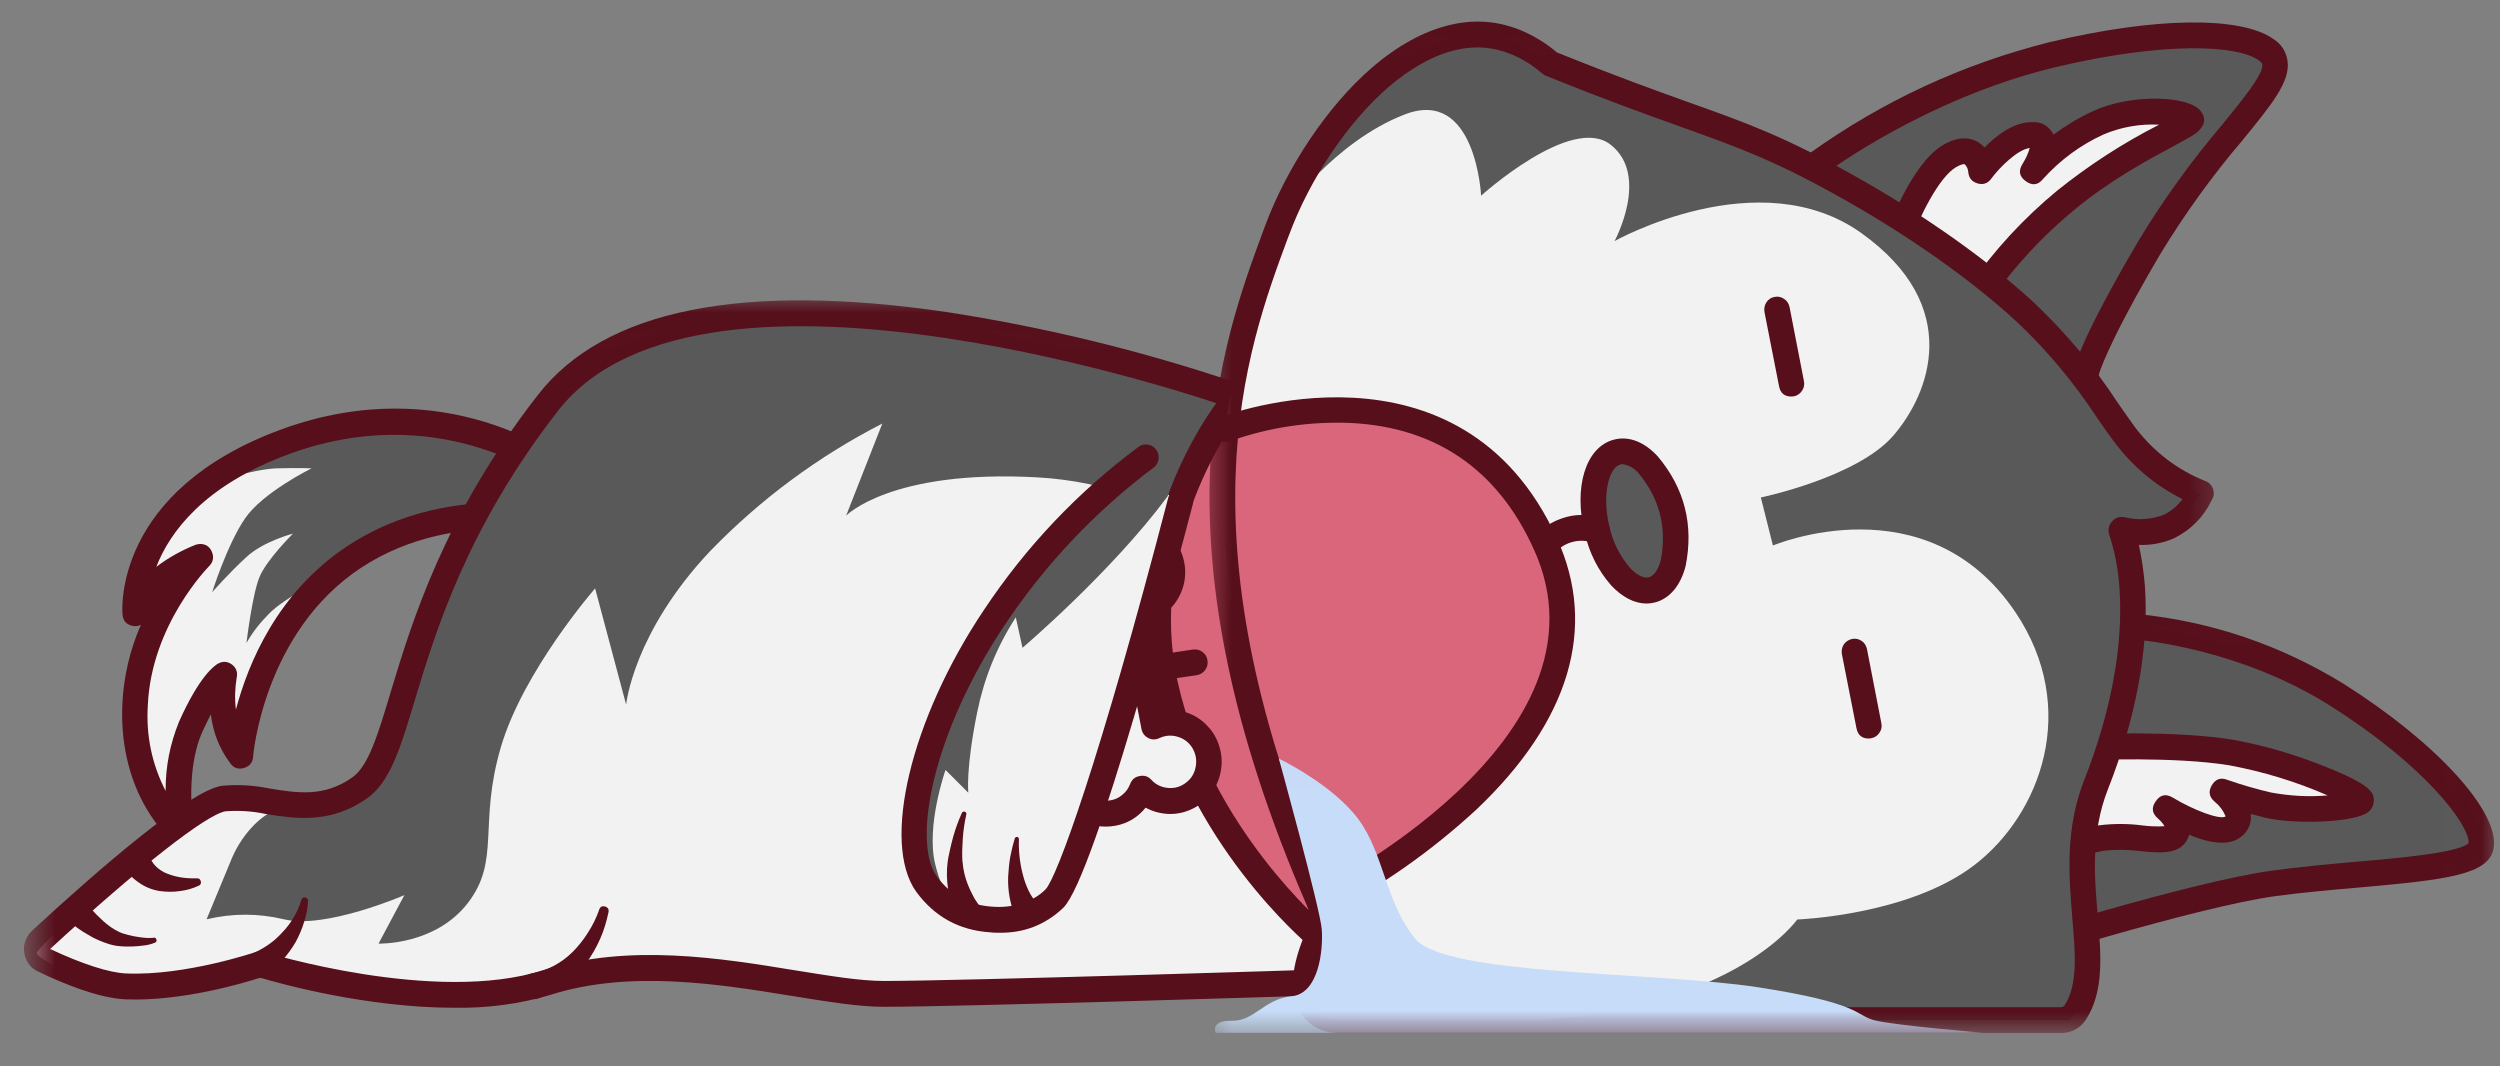 <svg width="68" height="29" viewBox="0 0 68 29" fill="none" xmlns="http://www.w3.org/2000/svg">
<rect x="0" y="0" width="68" height="29" fill="#808080" stroke="none"/>
<path d="M6.536 20.552C6.536 20.552 6.802 17.015 9.635 15.15C12.469 13.281 15.844 14.302 15.844 14.302L15.974 13.552L15.219 12.848C15.219 12.848 12.12 10.416 7.765 12.015C3.411 13.609 3.677 16.682 3.677 16.682C3.875 16.302 4.14 15.973 4.463 15.697C4.765 15.468 5.094 15.286 5.443 15.15C5.443 15.15 3.776 16.802 3.672 19.166C3.568 21.531 4.932 22.63 4.932 22.63C4.932 22.63 4.64 20.994 5.187 19.776C5.729 18.552 6.099 18.359 6.099 18.359C6.099 18.359 5.828 19.619 6.536 20.552Z" fill="#F2F2F2"/>
<path d="M7.521 12.739C8.167 12.723 8.475 12.739 8.475 12.739C8.475 12.739 7.152 13.39 6.667 14.098C6.178 14.812 5.771 16.109 5.771 16.109C5.771 16.109 6.235 15.578 6.704 15.15C7.173 14.718 7.969 14.515 7.969 14.515C7.969 14.515 7.251 15.223 7.058 15.697C6.86 16.171 6.704 17.489 6.704 17.489C6.87 17.197 7.074 16.937 7.308 16.703C7.756 16.229 8.923 15.697 8.923 15.697C9.146 15.494 9.386 15.312 9.636 15.15C12.469 13.286 15.844 14.302 15.844 14.302L15.975 13.552L15.219 12.848C15.219 12.848 12.12 10.416 7.766 12.015C6.985 12.286 6.261 12.671 5.6 13.166C5.636 13.156 6.891 12.76 7.521 12.739Z" fill="#595959"/>
<path d="M4.932 22.984C4.849 22.984 4.781 22.958 4.714 22.906C4.656 22.854 3.219 21.661 3.328 19.15C3.365 18.4 3.531 17.682 3.833 16.994C3.76 17.031 3.688 17.041 3.609 17.025C3.438 16.989 3.344 16.885 3.333 16.713C3.318 16.578 3.099 13.354 7.646 11.682C12.125 10.041 15.297 12.463 15.427 12.572C15.438 12.578 15.443 12.583 15.453 12.588L16.208 13.291C16.302 13.374 16.339 13.484 16.313 13.609L16.188 14.364C16.167 14.463 16.115 14.546 16.026 14.598C15.938 14.656 15.844 14.666 15.745 14.64C15.714 14.63 12.485 13.692 9.823 15.442C7.172 17.187 6.885 20.546 6.885 20.578C6.875 20.739 6.792 20.843 6.635 20.89C6.484 20.932 6.359 20.895 6.266 20.765C5.969 20.369 5.797 19.927 5.734 19.432C5.662 19.572 5.583 19.734 5.5 19.916C5.01 21.02 5.271 22.552 5.276 22.567C5.292 22.677 5.266 22.77 5.198 22.854C5.13 22.937 5.042 22.979 4.932 22.979V22.984ZM5.443 14.796C5.599 14.796 5.703 14.869 5.766 15.015C5.823 15.161 5.797 15.291 5.688 15.4C5.672 15.416 4.115 16.989 4.021 19.182C3.969 20.005 4.13 20.781 4.505 21.515C4.5 20.859 4.625 20.234 4.87 19.63C5.422 18.395 5.828 18.104 5.938 18.046C6.068 17.979 6.193 17.989 6.313 18.078C6.427 18.166 6.469 18.286 6.438 18.432C6.391 18.718 6.38 19.01 6.417 19.302C6.75 18.041 7.547 16.109 9.448 14.854C11.849 13.27 14.578 13.656 15.568 13.874L15.599 13.677L14.995 13.119C14.807 12.979 11.88 10.88 7.885 12.343C5.542 13.197 4.615 14.479 4.25 15.421L4.255 15.416C4.583 15.166 4.943 14.968 5.323 14.817C5.365 14.807 5.401 14.796 5.443 14.796Z" fill="#560F1B"/>
<path d="M34.176 10.958C34.176 10.958 19.051 5.619 14.9 10.958C10.754 16.296 11.14 20.479 9.78 21.432C8.426 22.385 7.161 21.557 6.082 21.723C5.01 21.89 1.046 25.744 0.999 25.911C0.952 26.072 2.411 26.791 3.421 26.833C5.109 26.9 7.072 26.229 7.072 26.229C7.072 26.229 11.796 27.708 14.879 26.723C18.15 25.682 21.926 27.031 24.046 27.031C26.166 27.031 35.952 26.723 35.952 26.723L38.822 17.051L34.176 10.958Z" fill="#F2F2F2"/>
<path d="M34.176 10.942C34.176 10.942 19.051 5.603 14.9 10.942C10.755 16.281 11.14 20.463 9.781 21.416C9.249 21.796 8.656 21.947 8.005 21.874C6.77 22.036 6.275 23.421 6.275 23.421L5.619 25.005C6.322 24.838 7.025 24.838 7.723 25.005C8.848 25.281 10.999 24.348 10.999 24.348L10.296 25.666C10.296 25.666 11.838 25.718 12.729 24.557C13.619 23.395 13.01 22.426 13.619 20.338C14.223 18.255 16.187 16.005 16.187 16.005L17.031 19.166C17.031 19.166 17.218 17.213 19.322 14.984C20.692 13.572 22.255 12.416 23.999 11.52L23.015 14.025C23.015 14.025 24.234 12.765 28.208 12.984C32.182 13.202 34.135 15.734 34.135 15.734L38.359 16.432L34.176 10.942Z" fill="#595959"/>
<path d="M33.37 11.172C33.37 11.172 30.776 14.521 31.698 18.646C32.62 22.771 36.182 25.463 36.182 25.463C36.182 25.463 34.24 21.573 33.672 17.958C33.11 14.338 33.229 12.057 33.37 11.172Z" fill="#D9667B"/>
<path d="M30.984 18.588C30.77 18.588 30.656 18.479 30.64 18.266C30.625 18.047 30.724 17.922 30.937 17.891L32.453 17.667C32.547 17.656 32.635 17.677 32.708 17.734C32.786 17.792 32.833 17.87 32.843 17.963C32.859 18.062 32.838 18.146 32.781 18.224C32.724 18.302 32.645 18.349 32.552 18.365L31.036 18.583C31.015 18.588 31 18.588 30.984 18.588Z" fill="#560F1B"/>
<path d="M35.844 25.812C35.761 25.812 35.688 25.786 35.62 25.734C35.485 25.62 32.297 22.911 31.36 18.724C30.417 14.484 32.985 11.099 33.094 10.953C33.157 10.88 33.235 10.833 33.329 10.823C33.422 10.807 33.511 10.833 33.584 10.89C33.662 10.953 33.704 11.031 33.714 11.13C33.724 11.224 33.704 11.312 33.641 11.385C33.605 11.432 31.167 14.672 32.037 18.568C32.922 22.521 36.032 25.167 36.063 25.193C36.188 25.297 36.224 25.427 36.167 25.583C36.115 25.739 36.006 25.812 35.839 25.812H35.844Z" fill="#560F1B"/>
<path d="M29.286 16.953C29.369 16.937 29.447 16.911 29.52 16.88L29.796 18.323L29.843 18.562L30.124 20.005C29.853 19.995 29.619 20.078 29.411 20.25C29.202 20.422 29.082 20.646 29.041 20.911C28.999 21.182 29.056 21.427 29.202 21.656C29.348 21.88 29.551 22.031 29.812 22.099C30.072 22.167 30.322 22.141 30.562 22.021C30.801 21.896 30.968 21.708 31.062 21.453C31.249 21.651 31.473 21.76 31.739 21.786C32.01 21.807 32.249 21.739 32.463 21.573C32.676 21.411 32.812 21.193 32.864 20.927C32.916 20.661 32.869 20.411 32.733 20.177C32.593 19.943 32.395 19.786 32.14 19.708C31.879 19.63 31.629 19.646 31.384 19.76L31.108 18.312L31.062 18.073L30.786 16.625C31.051 16.641 31.291 16.562 31.499 16.391C31.707 16.219 31.832 16 31.874 15.729C31.916 15.458 31.864 15.213 31.718 14.984C31.572 14.755 31.369 14.604 31.108 14.536C30.848 14.463 30.598 14.489 30.358 14.614C30.119 14.739 29.952 14.927 29.853 15.182C29.728 15.042 29.572 14.948 29.395 14.891C29.218 14.838 29.041 14.828 28.858 14.87C28.676 14.911 28.515 14.995 28.379 15.125C28.239 15.25 28.145 15.401 28.088 15.583C28.03 15.76 28.02 15.943 28.056 16.125C28.093 16.312 28.176 16.474 28.301 16.614C28.421 16.755 28.572 16.859 28.749 16.917C28.926 16.979 29.103 16.989 29.286 16.953Z" fill="#F2F2F2"/>
<path d="M30.084 22.484C29.73 22.484 29.423 22.369 29.162 22.135C28.897 21.901 28.741 21.609 28.694 21.255C28.652 20.906 28.725 20.583 28.918 20.286C29.11 19.989 29.376 19.797 29.715 19.703L29.251 17.312C29.032 17.338 28.813 17.312 28.605 17.234C28.397 17.156 28.215 17.036 28.063 16.869C27.912 16.708 27.808 16.515 27.746 16.297C27.683 16.083 27.673 15.859 27.715 15.64C27.756 15.416 27.845 15.218 27.985 15.041C28.121 14.859 28.287 14.724 28.491 14.63C28.694 14.531 28.907 14.484 29.126 14.494C29.35 14.5 29.558 14.557 29.756 14.661C29.897 14.489 30.074 14.354 30.277 14.265C30.48 14.177 30.694 14.135 30.918 14.151C31.142 14.161 31.35 14.224 31.543 14.338C31.735 14.453 31.892 14.604 32.011 14.796C32.136 14.989 32.204 15.192 32.23 15.421C32.251 15.646 32.225 15.864 32.142 16.073C32.058 16.286 31.938 16.463 31.772 16.614C31.605 16.765 31.412 16.869 31.199 16.932L31.657 19.317C31.881 19.291 32.095 19.317 32.303 19.39C32.517 19.468 32.699 19.588 32.85 19.755C33.006 19.916 33.11 20.109 33.173 20.328C33.235 20.541 33.246 20.765 33.204 20.984C33.162 21.208 33.074 21.406 32.938 21.588C32.803 21.765 32.631 21.906 32.433 22C32.23 22.099 32.017 22.145 31.793 22.14C31.569 22.13 31.36 22.078 31.162 21.968C30.949 22.229 30.678 22.395 30.35 22.458C30.261 22.474 30.173 22.484 30.084 22.484ZM30.084 20.354C30.037 20.354 29.991 20.359 29.949 20.369C29.824 20.39 29.715 20.448 29.621 20.526C29.527 20.609 29.459 20.713 29.418 20.833C29.376 20.948 29.366 21.073 29.386 21.198C29.412 21.323 29.459 21.432 29.543 21.526C29.621 21.625 29.72 21.692 29.84 21.739C29.954 21.781 30.074 21.791 30.199 21.77C30.324 21.75 30.433 21.703 30.527 21.619C30.626 21.541 30.694 21.442 30.741 21.323C30.787 21.203 30.871 21.13 30.996 21.109C31.121 21.083 31.23 21.114 31.319 21.213C31.438 21.343 31.59 21.416 31.772 21.432C31.949 21.448 32.115 21.401 32.256 21.291C32.402 21.182 32.49 21.036 32.522 20.859C32.558 20.682 32.527 20.51 32.438 20.354C32.345 20.198 32.209 20.093 32.037 20.041C31.866 19.989 31.699 20 31.532 20.078C31.433 20.125 31.329 20.125 31.23 20.073C31.131 20.02 31.069 19.937 31.048 19.828L30.444 16.692C30.423 16.583 30.449 16.484 30.522 16.395C30.595 16.312 30.688 16.27 30.803 16.276C30.86 16.276 30.918 16.276 30.975 16.265C31.095 16.239 31.204 16.187 31.298 16.104C31.392 16.02 31.459 15.921 31.501 15.802C31.543 15.682 31.553 15.557 31.532 15.437C31.511 15.312 31.459 15.198 31.376 15.104C31.298 15.005 31.199 14.937 31.084 14.89C30.965 14.849 30.845 14.838 30.72 14.859C30.6 14.88 30.491 14.927 30.392 15.01C30.293 15.088 30.225 15.187 30.178 15.307C30.131 15.427 30.048 15.5 29.923 15.526C29.798 15.546 29.688 15.515 29.605 15.421C29.517 15.328 29.418 15.26 29.298 15.224C29.178 15.187 29.058 15.182 28.933 15.213C28.813 15.239 28.704 15.296 28.61 15.38C28.522 15.463 28.454 15.567 28.418 15.687C28.376 15.807 28.371 15.932 28.397 16.052C28.423 16.177 28.475 16.286 28.558 16.38C28.642 16.474 28.746 16.541 28.86 16.583C28.98 16.625 29.1 16.63 29.225 16.609C29.277 16.599 29.329 16.578 29.381 16.557C29.48 16.51 29.579 16.515 29.683 16.567C29.782 16.619 29.84 16.698 29.86 16.812L30.465 19.937C30.485 20.052 30.459 20.145 30.386 20.234C30.313 20.317 30.225 20.359 30.11 20.354C30.1 20.354 30.095 20.354 30.084 20.354Z" fill="#560F1B"/>
<path d="M31.172 12.438C29.547 13.651 28.172 15.104 27.041 16.802C25.151 19.625 24.338 22.849 25.203 24.047C26.062 25.25 27.849 25.287 28.682 24.438C29.52 23.594 32.109 13.63 32.109 13.63L31.255 13.193L31.172 12.438Z" fill="#F2F2F2"/>
<path d="M27.041 16.802C25.151 19.625 24.338 22.849 25.203 24.047C25.437 24.37 25.729 24.615 26.088 24.781C26.01 24.724 25.661 24.422 25.437 23.505C25.182 22.463 25.718 20.943 25.718 20.943L26.338 21.562C26.338 21.562 26.265 20.927 26.578 19.38C26.765 18.453 27.114 17.588 27.63 16.792L27.812 17.62C27.812 17.62 30.213 15.578 31.744 13.521C31.963 13.224 31.172 12.438 31.172 12.438C29.547 13.651 28.172 15.104 27.041 16.802Z" fill="#595959"/>
<path d="M26.282 22.161C26.235 22.375 26.203 22.588 26.188 22.807C26.183 22.917 26.177 23.026 26.172 23.135V23.302C26.177 23.349 26.172 23.401 26.183 23.453C26.198 23.656 26.245 23.849 26.318 24.042C26.355 24.135 26.396 24.229 26.443 24.318C26.464 24.359 26.49 24.406 26.511 24.448C26.537 24.484 26.558 24.521 26.584 24.557C26.651 24.64 26.677 24.734 26.662 24.844C26.646 24.948 26.594 25.031 26.506 25.088C26.412 25.146 26.318 25.156 26.214 25.13C26.115 25.099 26.042 25.031 25.995 24.937L25.985 24.906C25.953 24.844 25.933 24.781 25.912 24.719C25.891 24.656 25.875 24.599 25.86 24.536C25.828 24.417 25.802 24.297 25.787 24.177C25.75 23.932 25.745 23.687 25.776 23.443C25.782 23.38 25.797 23.318 25.808 23.26L25.844 23.094C25.87 22.979 25.896 22.87 25.927 22.76C25.99 22.536 26.068 22.323 26.162 22.114C26.177 22.078 26.209 22.068 26.245 22.078C26.282 22.094 26.292 22.12 26.282 22.156V22.161Z" fill="#560F1B"/>
<path d="M27.714 22.828C27.703 23.156 27.74 23.479 27.823 23.797C27.86 23.943 27.912 24.089 27.979 24.229C28.042 24.359 28.12 24.474 28.214 24.583C28.282 24.667 28.308 24.76 28.292 24.865C28.276 24.974 28.224 25.057 28.136 25.115C28.042 25.172 27.948 25.182 27.844 25.151C27.745 25.12 27.672 25.057 27.625 24.958V24.953C27.474 24.594 27.407 24.224 27.422 23.839C27.433 23.662 27.448 23.484 27.479 23.307C27.511 23.141 27.552 22.969 27.604 22.802C27.615 22.776 27.636 22.76 27.667 22.766C27.698 22.771 27.714 22.792 27.714 22.823V22.828Z" fill="#560F1B"/>
<path d="M27.161 25.37C27.082 25.37 27.004 25.37 26.926 25.359C26.088 25.302 25.421 24.937 24.921 24.255C23.968 22.922 24.775 19.562 26.754 16.604C27.905 14.87 29.312 13.385 30.973 12.151C31.056 12.094 31.14 12.078 31.234 12.094C31.327 12.114 31.4 12.161 31.457 12.245C31.51 12.323 31.525 12.411 31.51 12.505C31.494 12.599 31.442 12.677 31.364 12.729C29.78 13.922 28.437 15.344 27.332 16.995C25.379 19.911 24.796 22.89 25.484 23.844C25.859 24.349 26.359 24.62 26.984 24.661C27.556 24.708 28.103 24.531 28.437 24.193C28.739 23.89 29.905 20.734 31.775 13.541C31.838 13.323 31.978 13.239 32.197 13.302C32.416 13.359 32.494 13.5 32.442 13.724C32.004 15.401 29.786 23.818 28.926 24.687C28.431 25.161 27.838 25.385 27.161 25.37Z" fill="#560F1B"/>
<mask id="mask0_292_113725" style="mask-type:luminance" maskUnits="userSpaceOnUse" x="0" y="8" width="37" height="21">
<path d="M0.625 8.01H36.667V28.01H0.625V8.01Z" fill="white"/>
</mask>
<g mask="url(#mask0_292_113725)">
<path d="M12.354 27.411C9.979 27.411 7.614 26.755 7.077 26.593C6.635 26.739 4.932 27.244 3.411 27.182C2.687 27.15 1.718 26.755 1.036 26.426C0.932 26.38 0.848 26.312 0.781 26.218C0.718 26.13 0.676 26.03 0.661 25.916C0.64 25.807 0.65 25.697 0.692 25.593C0.729 25.484 0.786 25.395 0.869 25.317C2.734 23.598 5.145 21.515 6.031 21.374C6.468 21.333 6.9 21.359 7.333 21.447C8.093 21.572 8.817 21.687 9.583 21.145C10.02 20.838 10.275 19.999 10.624 18.833C11.203 16.921 12.072 14.03 14.63 10.744C16.432 8.421 20.187 7.666 25.791 8.494C28.442 8.906 31.036 9.536 33.583 10.395C33.671 10.426 33.734 10.484 33.775 10.572C33.817 10.661 33.822 10.749 33.791 10.838C33.76 10.932 33.703 10.994 33.614 11.036C33.531 11.083 33.442 11.088 33.353 11.057C33.213 11.005 19.124 6.093 15.176 11.176C12.697 14.364 11.848 17.176 11.286 19.036C10.895 20.338 10.614 21.275 9.979 21.718C8.984 22.421 8.01 22.265 7.223 22.14C6.864 22.062 6.505 22.041 6.135 22.067C5.614 22.15 3.744 23.619 1.364 25.812C2.223 26.218 2.979 26.463 3.437 26.478C5.036 26.546 6.942 25.9 6.958 25.895C7.031 25.869 7.104 25.869 7.171 25.89C7.218 25.905 11.838 27.327 14.775 26.39C17.083 25.65 19.609 26.062 21.64 26.395C22.583 26.546 23.395 26.682 24.046 26.682C26.135 26.682 35.843 26.374 35.942 26.369C36.041 26.369 36.124 26.4 36.192 26.468C36.26 26.53 36.296 26.614 36.301 26.713C36.307 26.807 36.275 26.89 36.208 26.963C36.14 27.03 36.062 27.067 35.963 27.072C35.869 27.077 26.145 27.385 24.046 27.385C23.343 27.385 22.505 27.244 21.531 27.088C19.572 26.77 17.135 26.374 14.984 27.057C14.124 27.312 13.249 27.426 12.354 27.411Z" fill="#560F1B"/>
</g>
<path d="M8.379 24.51C8.369 24.703 8.333 24.896 8.27 25.083C8.213 25.271 8.135 25.453 8.041 25.625C7.942 25.797 7.822 25.958 7.692 26.109C7.556 26.26 7.411 26.401 7.254 26.526C7.171 26.594 7.077 26.615 6.978 26.599C6.874 26.583 6.796 26.531 6.739 26.443C6.681 26.354 6.671 26.255 6.697 26.156C6.723 26.052 6.786 25.979 6.879 25.932L6.89 25.927C7.036 25.859 7.176 25.781 7.312 25.688C7.447 25.594 7.567 25.484 7.681 25.359C7.796 25.24 7.9 25.104 7.984 24.958C8.077 24.807 8.145 24.651 8.192 24.49L8.197 24.479C8.213 24.427 8.249 24.401 8.301 24.411C8.353 24.422 8.379 24.453 8.379 24.51Z" fill="#560F1B"/>
<path d="M4.214 25.64C4.115 25.682 4.011 25.708 3.907 25.718C3.808 25.734 3.703 25.739 3.604 25.744C3.5 25.744 3.407 25.75 3.302 25.739C3.188 25.734 3.078 25.713 2.974 25.682C2.771 25.619 2.573 25.536 2.391 25.422C2.203 25.317 2.032 25.192 1.865 25.052C1.787 24.989 1.745 24.911 1.735 24.812C1.724 24.713 1.75 24.625 1.813 24.552C1.88 24.474 1.959 24.432 2.058 24.427C2.151 24.416 2.24 24.448 2.313 24.51C2.334 24.531 2.354 24.552 2.37 24.578C2.474 24.718 2.589 24.849 2.719 24.968C2.844 25.093 2.979 25.203 3.13 25.291C3.203 25.333 3.276 25.369 3.36 25.395C3.438 25.422 3.537 25.442 3.625 25.463C3.719 25.479 3.808 25.494 3.901 25.505C3.985 25.515 4.073 25.515 4.162 25.51L4.177 25.505C4.219 25.5 4.245 25.515 4.255 25.557C4.266 25.599 4.255 25.625 4.214 25.64Z" fill="#560F1B"/>
<path d="M3.978 23.208C3.989 23.213 4.01 23.244 4.025 23.265L4.077 23.343C4.108 23.395 4.145 23.447 4.181 23.499C4.26 23.598 4.358 23.671 4.468 23.729C4.603 23.791 4.744 23.833 4.885 23.859C5.036 23.885 5.187 23.895 5.338 23.89H5.353C5.411 23.885 5.447 23.916 5.463 23.973C5.473 24.031 5.457 24.072 5.4 24.093C5.233 24.171 5.062 24.218 4.879 24.239C4.697 24.265 4.515 24.26 4.327 24.234C4.119 24.197 3.931 24.119 3.76 23.994C3.676 23.937 3.598 23.869 3.525 23.791C3.489 23.755 3.457 23.713 3.431 23.666C3.4 23.619 3.374 23.567 3.353 23.515C3.312 23.406 3.332 23.307 3.405 23.223C3.483 23.135 3.572 23.104 3.687 23.135L3.978 23.208Z" fill="#560F1B"/>
<path d="M16.551 24.813C16.499 25.063 16.426 25.307 16.322 25.542C16.218 25.776 16.088 26 15.937 26.208C15.775 26.422 15.588 26.609 15.374 26.771C15.15 26.932 14.911 27.063 14.656 27.151C14.562 27.188 14.468 27.188 14.374 27.141C14.286 27.099 14.223 27.026 14.197 26.927C14.166 26.833 14.176 26.74 14.229 26.651C14.275 26.563 14.348 26.505 14.447 26.479L14.473 26.474C14.9 26.396 15.265 26.198 15.578 25.891C15.734 25.734 15.874 25.557 15.994 25.365C16.119 25.172 16.218 24.969 16.296 24.75V24.74C16.328 24.662 16.38 24.636 16.458 24.656C16.536 24.682 16.567 24.729 16.551 24.813Z" fill="#560F1B"/>
<path d="M58.438 12.531C57.553 11.812 56.996 10.26 55.11 8.51C53.225 6.76 49.808 4.521 46.532 3.369C43.256 2.213 42.173 1.729 42.173 1.729C39.256 -0.75 35.891 3.146 34.725 6.297C33.558 9.448 31.584 14.666 35.902 24.573C35.902 24.573 36.074 24.901 35.782 25.635C34.933 27.744 36.376 27.744 36.376 27.744H55.558C55.542 27.739 57.006 21.364 57.011 21.349C58.772 16.89 57.688 14.406 57.688 14.406C57.688 14.406 58.391 14.599 58.99 14.323C59.386 14.12 59.678 13.817 59.871 13.416C59.871 13.416 59.324 13.255 58.438 12.531Z" fill="#F2F2F2"/>
<path d="M49.443 4.442C49.443 4.442 52.188 2.359 55.834 1.489C59.475 0.619 61.792 0.932 61.881 1.713C61.969 2.494 60.053 4.041 58.48 6.708C56.907 9.374 56.751 10.119 56.751 10.119L51.98 7.551L49.443 4.442Z" fill="#595959"/>
<mask id="mask1_292_113725" style="mask-type:luminance" maskUnits="userSpaceOnUse" x="54" y="16" width="14" height="11">
<path d="M54 16.01H67.984V26.676H54V16.01Z" fill="white"/>
</mask>
<g mask="url(#mask1_292_113725)">
<path d="M58.135 17.052C58.135 17.052 60.978 17.26 63.578 18.906C66.176 20.552 67.593 22.302 67.484 23.005C67.374 23.708 64.385 23.682 61.838 24.031C59.598 24.333 54.338 26 54.338 26L56.103 21.114L58.135 17.052Z" fill="#595959"/>
</g>
<path d="M53.85 7.979C54.511 7.031 55.287 6.188 56.178 5.453C57.693 4.193 59.407 3.495 59.579 3.297C59.751 3.094 58.225 2.807 57.074 3.339C56.397 3.646 55.803 4.083 55.308 4.646C55.308 4.646 55.917 3.693 55.272 3.672C54.62 3.656 53.886 4.651 53.886 4.651C53.886 4.651 53.797 3.797 53.032 4.24C52.266 4.688 51.631 6.474 51.631 6.474C51.631 6.474 52.35 6.875 52.933 7.302C53.522 7.724 53.85 7.979 53.85 7.979Z" fill="#F2F2F2"/>
<path d="M56.772 20.328C56.772 20.328 59.152 20.213 60.699 20.474C62.245 20.729 64.209 21.573 64.219 21.77C64.235 21.968 62.558 22.109 61.688 21.895C61.272 21.802 60.865 21.682 60.464 21.541C60.464 21.541 61.172 22.14 60.74 22.489C60.303 22.838 58.917 21.994 58.917 21.994C58.917 21.994 59.386 22.364 59.178 22.692C58.969 23.02 57.969 22.661 57.157 22.797C56.485 22.937 55.824 23.125 55.178 23.369C55.178 23.369 55.876 22.302 56.167 21.698C56.454 21.099 56.73 20.442 56.772 20.328Z" fill="#F2F2F2"/>
<path d="M56.749 10.468C56.64 10.468 56.551 10.426 56.484 10.338C56.416 10.255 56.39 10.156 56.411 10.046C56.426 9.963 56.624 9.166 58.182 6.525C58.853 5.421 59.603 4.38 60.442 3.395C60.994 2.718 61.567 2.015 61.536 1.755C61.536 1.723 61.494 1.682 61.437 1.64C60.864 1.228 58.89 1.119 55.911 1.827C52.385 2.671 49.676 4.702 49.65 4.723C49.572 4.781 49.489 4.801 49.395 4.791C49.296 4.775 49.223 4.728 49.166 4.656C49.109 4.577 49.088 4.489 49.098 4.395C49.114 4.296 49.156 4.218 49.234 4.161C51.218 2.744 53.39 1.739 55.755 1.145C58.614 0.463 60.947 0.432 61.838 1.062C62.057 1.202 62.187 1.406 62.223 1.671C62.291 2.228 61.796 2.838 60.973 3.843C60.161 4.796 59.432 5.812 58.775 6.885C57.286 9.416 57.093 10.166 57.088 10.197C57.046 10.374 56.932 10.468 56.749 10.468Z" fill="#560F1B"/>
<mask id="mask2_292_113725" style="mask-type:luminance" maskUnits="userSpaceOnUse" x="52" y="16" width="16" height="11">
<path d="M52.666 16.01H67.984V26.676H52.666V16.01Z" fill="white"/>
</mask>
<g mask="url(#mask2_292_113725)">
<path d="M54.339 26.349C54.141 26.349 54.026 26.25 53.995 26.052C53.963 25.854 54.047 25.724 54.234 25.666C54.453 25.599 59.552 23.989 61.792 23.682C62.557 23.578 63.349 23.505 64.109 23.437C65.229 23.343 66.906 23.192 67.146 22.932C67.177 22.453 65.979 20.838 63.391 19.203C60.896 17.619 58.135 17.401 58.109 17.401C57.885 17.38 57.781 17.255 57.797 17.026C57.812 16.796 57.932 16.687 58.161 16.703C60.167 16.911 62.036 17.546 63.76 18.609C66.271 20.197 67.984 22.072 67.828 23.062C67.713 23.796 66.557 23.927 64.172 24.14C63.417 24.203 62.635 24.276 61.885 24.375C59.703 24.677 54.495 26.317 54.443 26.333C54.406 26.343 54.375 26.349 54.339 26.349Z" fill="#560F1B"/>
</g>
<path d="M53.849 8.333C53.714 8.333 53.61 8.271 53.542 8.146C53.48 8.026 53.485 7.906 53.558 7.787C54.24 6.807 55.042 5.938 55.959 5.182C56.823 4.49 57.745 3.891 58.73 3.391C58.204 3.365 57.704 3.453 57.219 3.656C56.589 3.943 56.042 4.349 55.573 4.865C55.438 5.037 55.276 5.057 55.099 4.927C54.922 4.797 54.896 4.641 55.016 4.453C55.099 4.318 55.167 4.177 55.209 4.026C54.886 4.063 54.401 4.537 54.162 4.86C54.068 4.99 53.943 5.031 53.792 4.99C53.636 4.943 53.553 4.844 53.537 4.682C53.532 4.604 53.501 4.531 53.443 4.469C53.433 4.458 53.355 4.458 53.204 4.547C52.73 4.823 52.188 5.948 51.959 6.589C51.876 6.802 51.73 6.87 51.516 6.792C51.303 6.714 51.235 6.568 51.303 6.354C51.376 6.156 52.011 4.427 52.86 3.938C53.287 3.693 53.584 3.75 53.766 3.844C53.844 3.886 53.917 3.943 53.98 4.011C54.297 3.688 54.787 3.307 55.282 3.323C55.532 3.313 55.719 3.417 55.844 3.641C55.849 3.651 55.849 3.656 55.855 3.662C56.193 3.412 56.553 3.193 56.933 3.021C57.985 2.537 59.547 2.604 59.86 3.021C59.99 3.193 59.985 3.36 59.839 3.521C59.745 3.636 59.584 3.724 59.131 3.969C58.48 4.318 57.386 4.901 56.401 5.724C55.537 6.438 54.787 7.255 54.141 8.172C54.073 8.281 53.974 8.333 53.849 8.333Z" fill="#560F1B"/>
<path d="M55.177 23.718C54.979 23.718 54.87 23.619 54.833 23.426C54.802 23.234 54.875 23.103 55.057 23.036C55.724 22.786 56.406 22.593 57.104 22.447C57.495 22.4 57.885 22.4 58.276 22.452C58.474 22.478 58.677 22.484 58.875 22.473C58.828 22.395 58.771 22.327 58.703 22.27C58.536 22.129 58.51 21.973 58.635 21.796C58.755 21.619 58.911 21.582 59.094 21.692C59.672 22.041 60.364 22.296 60.526 22.213C60.531 22.207 60.531 22.202 60.536 22.202C60.469 22.041 60.37 21.911 60.239 21.806C60.088 21.676 60.062 21.53 60.161 21.359C60.266 21.187 60.406 21.14 60.588 21.213C60.974 21.348 61.37 21.463 61.771 21.556C62.281 21.65 62.791 21.681 63.312 21.635C62.453 21.26 61.562 20.989 60.641 20.817C59.151 20.572 56.812 20.676 56.786 20.676C56.693 20.676 56.609 20.645 56.541 20.582C56.474 20.515 56.437 20.437 56.432 20.343C56.427 20.244 56.458 20.161 56.521 20.093C56.583 20.02 56.661 19.978 56.755 19.973C56.854 19.968 59.193 19.864 60.755 20.124C61.578 20.275 62.38 20.51 63.156 20.817C64.536 21.353 64.552 21.572 64.568 21.744C64.573 21.885 64.526 21.994 64.422 22.082C64.068 22.379 62.396 22.431 61.604 22.239C61.463 22.202 61.338 22.166 61.219 22.14C61.224 22.166 61.224 22.192 61.224 22.223C61.224 22.447 61.13 22.629 60.953 22.765C60.614 23.036 60.047 22.916 59.547 22.707C59.526 22.77 59.5 22.827 59.469 22.879C59.234 23.244 58.76 23.202 58.213 23.15C57.88 23.109 57.547 23.103 57.213 23.14C56.562 23.275 55.922 23.463 55.297 23.697C55.255 23.707 55.219 23.718 55.177 23.718Z" fill="#560F1B"/>
<path d="M38.218 3.109C40.145 2.375 40.286 5.323 40.286 5.323C40.286 5.323 42.749 3.094 43.812 3.938C44.88 4.781 43.916 6.557 43.916 6.557C43.916 6.557 47.853 4.349 50.635 6.344C53.421 8.339 52.478 10.719 51.494 11.854C50.505 12.99 47.895 13.531 47.895 13.531L48.223 14.838C48.223 14.838 52.406 13.068 54.822 16.656C56.578 19.271 55.505 22.146 53.708 23.526C51.911 24.906 48.885 25.01 48.885 25.01C48.885 25.01 47.228 27.401 41.801 27.75H56.286C57.478 26.432 56.005 23.906 57.01 21.349C58.77 16.891 57.687 14.406 57.687 14.406C57.687 14.406 58.39 14.599 58.989 14.323C59.385 14.125 59.676 13.823 59.869 13.417C59.869 13.417 59.322 13.255 58.437 12.537C57.551 11.812 56.994 10.26 55.109 8.51C53.223 6.76 49.807 4.521 46.531 3.37C43.255 2.214 42.171 1.729 42.171 1.729C39.411 -0.62 36.249 2.745 34.932 5.786C34.932 5.786 36.291 3.849 38.218 3.109Z" fill="#595959"/>
<path d="M45.474 13.906C45.537 14.156 45.573 14.401 45.578 14.646C45.584 14.885 45.563 15.109 45.516 15.307C45.464 15.51 45.386 15.672 45.287 15.802C45.188 15.927 45.068 16.01 44.933 16.041C44.802 16.078 44.657 16.062 44.511 16C44.36 15.937 44.219 15.833 44.078 15.682C43.938 15.531 43.813 15.344 43.703 15.13C43.594 14.911 43.511 14.682 43.448 14.432C43.38 14.182 43.349 13.937 43.344 13.693C43.334 13.453 43.36 13.229 43.407 13.031C43.459 12.828 43.532 12.666 43.636 12.536C43.735 12.411 43.855 12.328 43.985 12.297C44.12 12.26 44.261 12.276 44.412 12.338C44.558 12.401 44.703 12.505 44.844 12.656C44.985 12.807 45.11 12.995 45.219 13.208C45.328 13.427 45.412 13.656 45.474 13.906Z" fill="#595959"/>
<path d="M44.786 16.416C44.458 16.416 44.125 16.244 43.822 15.921C43.468 15.515 43.234 15.046 43.109 14.52C42.791 13.255 43.13 12.155 43.901 11.958C44.302 11.853 44.724 12.015 45.093 12.416C45.822 13.286 46.072 14.28 45.849 15.395C45.713 15.926 45.416 16.28 45.02 16.385C44.942 16.405 44.864 16.416 44.786 16.416ZM44.13 12.624C44.109 12.624 44.093 12.63 44.072 12.635C43.76 12.713 43.562 13.478 43.781 14.343C43.875 14.755 44.057 15.119 44.333 15.442C44.515 15.64 44.708 15.739 44.849 15.702C44.989 15.666 45.109 15.489 45.177 15.223C45.338 14.353 45.145 13.577 44.588 12.895C44.474 12.744 44.317 12.655 44.13 12.624Z" fill="#560F1B"/>
<path d="M41.89 15.349C41.749 15.349 41.65 15.291 41.582 15.166C41.52 15.047 41.525 14.927 41.598 14.807C41.806 14.474 42.093 14.239 42.457 14.109C42.827 13.974 43.197 13.974 43.567 14.104C43.655 14.135 43.718 14.198 43.759 14.286C43.801 14.375 43.801 14.463 43.77 14.552C43.739 14.646 43.676 14.708 43.593 14.75C43.504 14.791 43.416 14.797 43.327 14.76C43.108 14.687 42.895 14.692 42.676 14.771C42.462 14.854 42.296 14.995 42.181 15.192C42.114 15.297 42.015 15.349 41.89 15.349Z" fill="#560F1B"/>
<path d="M48.728 10.786C48.536 10.786 48.426 10.692 48.39 10.504L47.994 8.489C47.978 8.395 47.994 8.306 48.046 8.223C48.098 8.145 48.171 8.093 48.265 8.077C48.364 8.056 48.447 8.077 48.525 8.129C48.609 8.181 48.656 8.26 48.676 8.353L49.067 10.364C49.088 10.463 49.067 10.551 49.015 10.629C48.963 10.707 48.89 10.76 48.796 10.78C48.77 10.78 48.749 10.786 48.728 10.786Z" fill="#560F1B"/>
<path d="M50.834 20.088C50.641 20.088 50.532 19.995 50.495 19.802L50.099 17.791C50.084 17.698 50.099 17.609 50.152 17.526C50.209 17.448 50.282 17.401 50.376 17.38C50.469 17.359 50.553 17.38 50.636 17.432C50.714 17.484 50.761 17.562 50.782 17.656L51.172 19.666C51.193 19.765 51.178 19.849 51.12 19.932C51.068 20.01 50.995 20.062 50.902 20.078C50.881 20.083 50.855 20.088 50.834 20.088Z" fill="#560F1B"/>
<path d="M33.343 11.666C33.343 11.666 39.52 9.255 42.041 14.802C44.557 20.348 35.901 24.572 35.901 24.572C35.901 24.572 34.114 20.864 33.541 16.968C32.968 13.067 33.343 11.666 33.343 11.666Z" fill="#D9667B"/>
<path d="M35.901 24.922C35.719 24.922 35.604 24.834 35.563 24.651C35.521 24.469 35.584 24.339 35.75 24.255C35.834 24.219 44.073 20.12 41.724 14.948C40.745 12.781 39.068 11.625 36.75 11.505C35.625 11.459 34.531 11.62 33.469 11.995C33.38 12.026 33.292 12.026 33.203 11.985C33.115 11.948 33.052 11.88 33.021 11.792C32.984 11.703 32.99 11.61 33.026 11.521C33.063 11.438 33.13 11.375 33.219 11.339C33.281 11.313 39.729 8.875 42.354 14.656C43.453 17.073 42.693 19.62 40.151 22.026C38.912 23.167 37.547 24.125 36.052 24.891C36.005 24.912 35.953 24.922 35.901 24.922Z" fill="#560F1B"/>
<mask id="mask3_292_113725" style="mask-type:luminance" maskUnits="userSpaceOnUse" x="32" y="0" width="29" height="29">
<path d="M32.666 0.01H60.666V28.104H32.666V0.01Z" fill="white"/>
</mask>
<g mask="url(#mask3_292_113725)">
<path d="M56.051 28.098H36.374C35.957 28.087 35.624 27.91 35.384 27.567C35.072 27.098 35.092 26.4 35.457 25.499C35.665 24.988 35.592 24.744 35.587 24.723C35.582 24.718 35.582 24.718 35.582 24.712C31.233 14.733 33.202 9.405 34.379 6.228L34.4 6.171C35.004 4.535 36.118 2.879 37.301 1.853C38.004 1.244 38.743 0.837 39.452 0.676C40.134 0.515 40.795 0.572 41.436 0.853C41.764 0.999 42.072 1.192 42.348 1.426C43.962 2.077 45.082 2.478 45.983 2.801C47.53 3.353 48.551 3.718 50.483 4.806C52.332 5.843 54.103 7.098 55.342 8.249C56.207 9.072 56.967 9.978 57.618 10.978C57.785 11.213 57.936 11.436 58.082 11.634C58.587 12.291 59.217 12.775 59.978 13.082C59.999 13.093 60.019 13.098 60.04 13.108C60.124 13.16 60.176 13.228 60.202 13.322C60.228 13.421 60.217 13.509 60.165 13.593C59.941 14.061 59.598 14.41 59.134 14.64C58.827 14.775 58.509 14.832 58.176 14.822C58.259 15.192 58.311 15.567 58.342 15.947C58.457 17.598 58.108 19.509 57.332 21.478C56.868 22.66 56.967 23.863 57.061 24.931C57.15 25.983 57.233 26.978 56.733 27.738C56.572 27.978 56.342 28.098 56.051 28.098ZM36.212 24.426C36.275 24.551 36.415 24.978 36.098 25.765C35.837 26.416 35.785 26.91 35.952 27.171C36.061 27.311 36.202 27.39 36.379 27.395H56.051C56.092 27.395 56.129 27.379 56.155 27.348C56.519 26.791 56.452 25.957 56.368 24.988C56.275 23.848 56.165 22.551 56.691 21.218C57.426 19.348 57.759 17.541 57.65 15.999C57.618 15.509 57.53 15.03 57.379 14.567C57.327 14.431 57.348 14.301 57.441 14.192C57.535 14.077 57.655 14.041 57.801 14.072C58.155 14.155 58.504 14.134 58.848 14.004C59.056 13.905 59.228 13.759 59.363 13.577C58.639 13.213 58.03 12.707 57.535 12.056C57.379 11.853 57.217 11.624 57.051 11.379C56.426 10.426 55.702 9.551 54.874 8.77C53.67 7.65 51.947 6.431 50.15 5.421C48.264 4.358 47.316 4.025 45.754 3.462C44.837 3.134 43.697 2.728 42.04 2.056C42.004 2.041 41.973 2.02 41.947 1.999C41.707 1.791 41.447 1.624 41.16 1.499C40.66 1.28 40.139 1.233 39.603 1.358C39.009 1.494 38.368 1.848 37.754 2.379C36.65 3.337 35.613 4.884 35.051 6.421L35.03 6.473C33.889 9.551 31.983 14.707 36.212 24.426Z" fill="#560F1B"/>
</g>
<mask id="mask4_292_113725" style="mask-type:luminance" maskUnits="userSpaceOnUse" x="32" y="20" width="22" height="9">
<path d="M32.666 20.01H53.999V28.104H32.666V20.01Z" fill="white"/>
</mask>
<g mask="url(#mask4_292_113725)">
<path d="M34.785 20.635C34.785 20.635 36.238 21.328 36.947 22.281C37.65 23.229 37.676 24.525 38.493 25.531C39.306 26.541 45.03 26.426 47.822 26.854C50.618 27.286 50.452 27.604 50.972 27.749C51.488 27.89 53.983 28.093 53.983 28.093H33.066C33.066 28.093 32.905 27.749 33.514 27.765C34.123 27.775 34.384 27.171 35.129 27.098C35.873 27.031 35.993 25.838 35.952 25.281C35.91 24.718 34.785 20.635 34.785 20.635Z" fill="#C7DCF9"/>
</g>
</svg>
